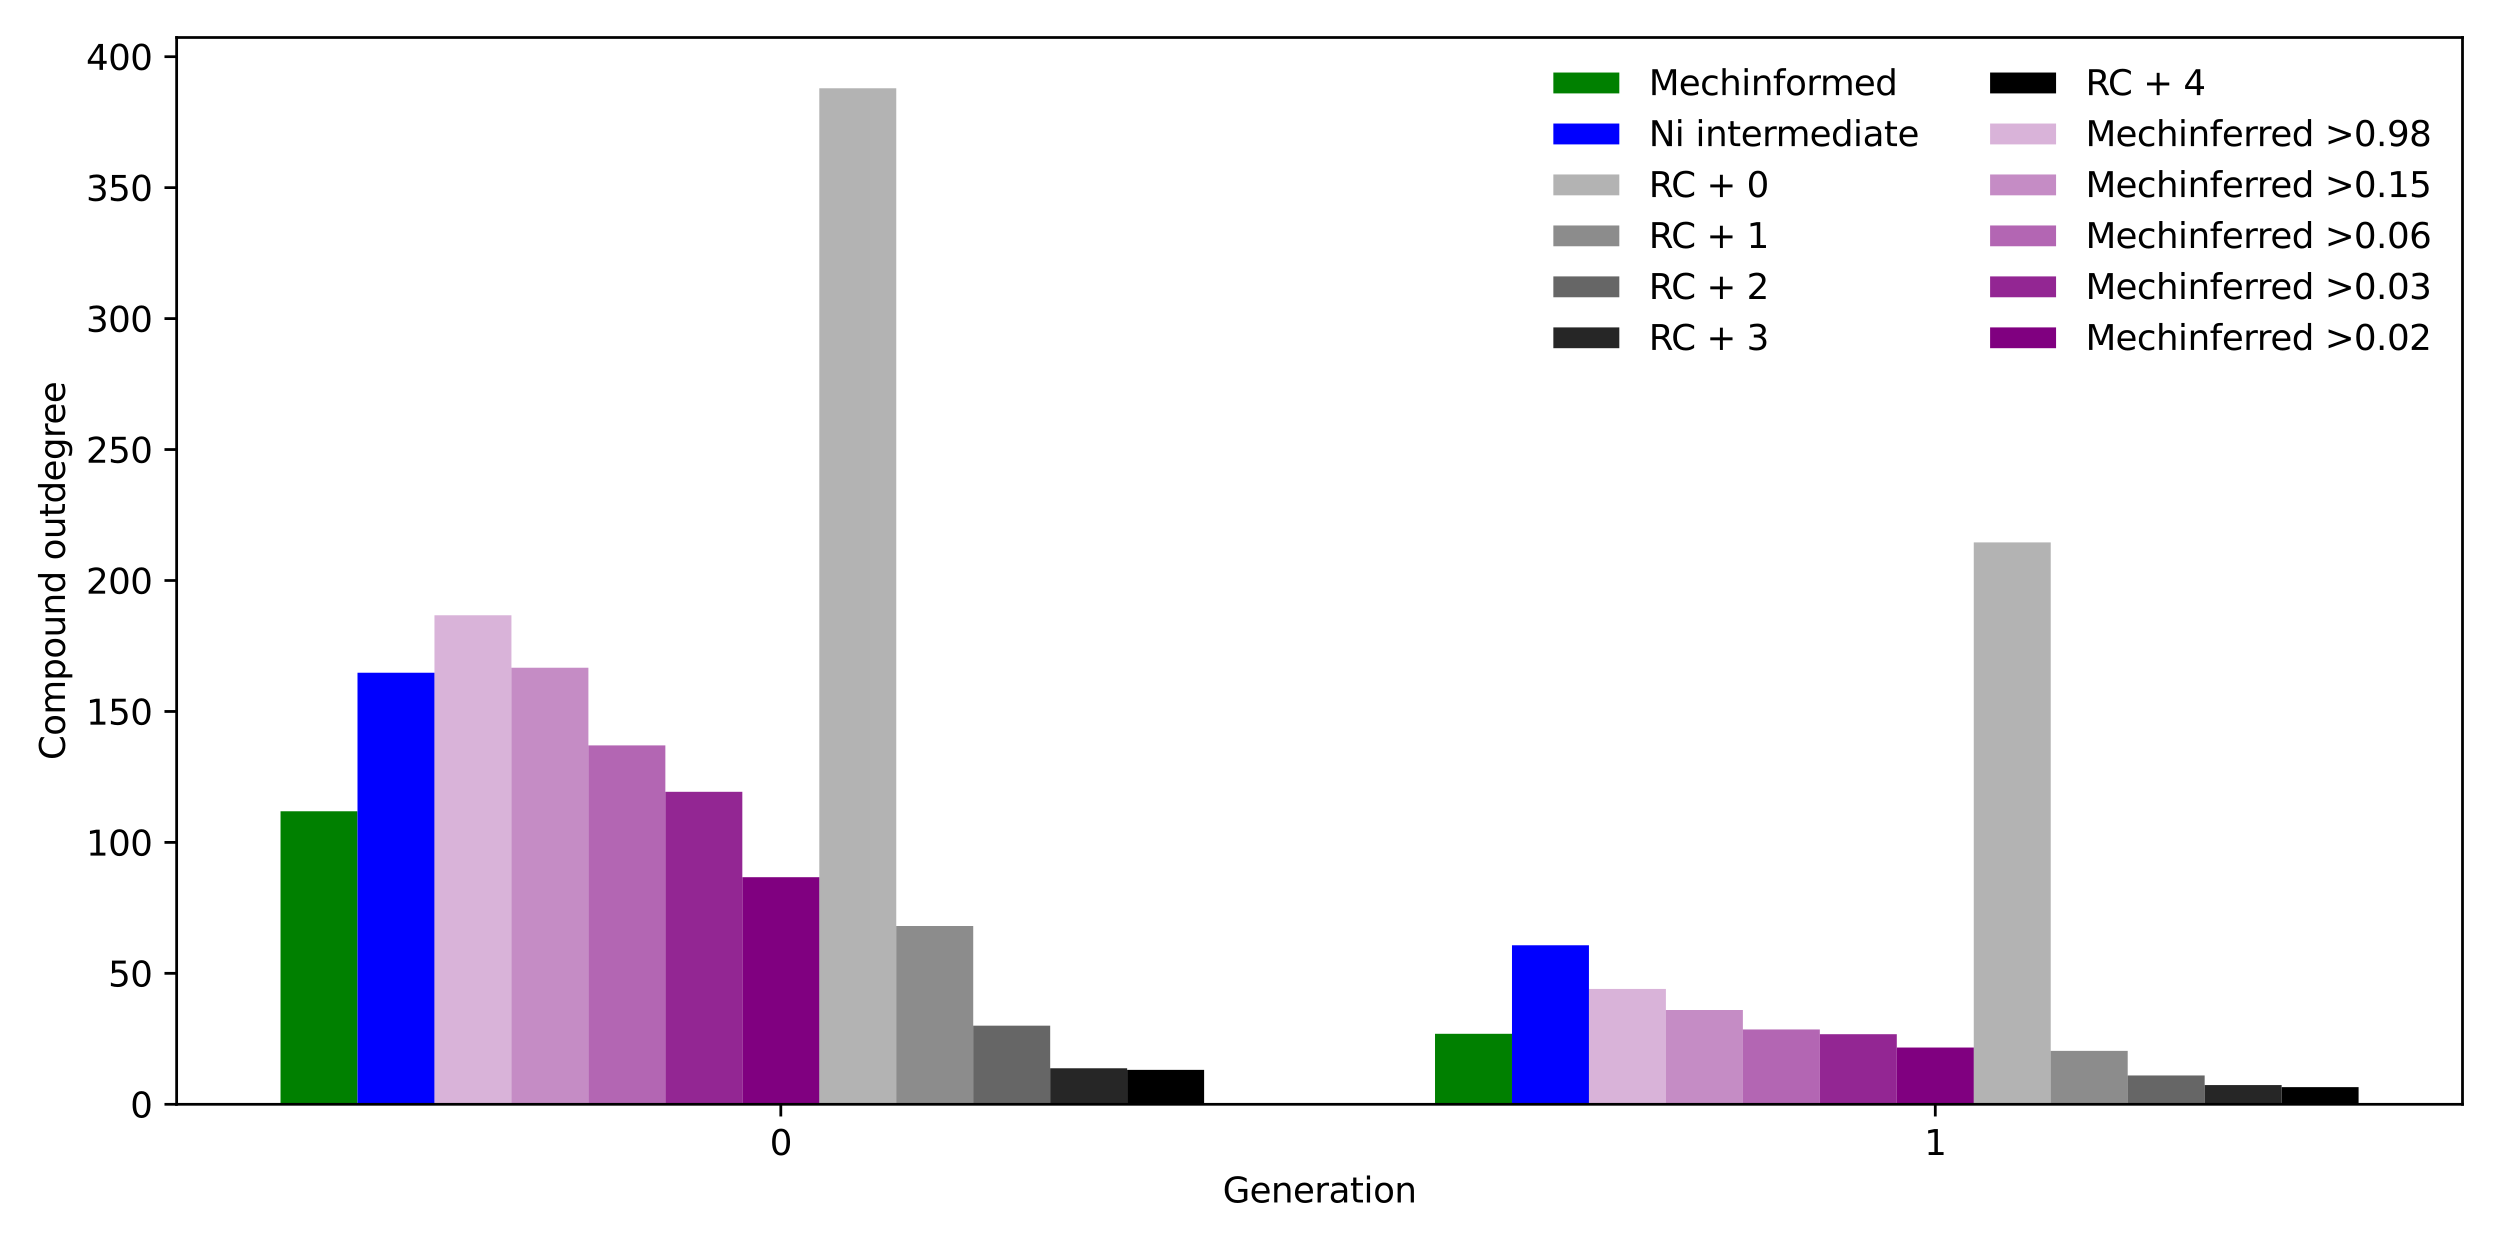 <?xml version="1.0" encoding="utf-8" standalone="no"?>
<!DOCTYPE svg PUBLIC "-//W3C//DTD SVG 1.1//EN"
  "http://www.w3.org/Graphics/SVG/1.1/DTD/svg11.dtd">
<svg xmlns:xlink="http://www.w3.org/1999/xlink" width="720pt" height="360pt" viewBox="0 0 720 360" xmlns="http://www.w3.org/2000/svg" version="1.1">
 <defs>
  <style type="text/css">*{stroke-linejoin: round; stroke-linecap: butt}</style>
 </defs>
 <g id="figure_1">
  <g id="patch_1">
   <path d="M 0 360 
L 720 360 
L 720 0 
L 0 0 
z
" style="fill: #ffffff"/>
  </g>
  <g id="axes_1">
   <g id="patch_2">
    <path d="M 50.87 318.04 
L 709.2 318.04 
L 709.2 10.8 
L 50.87 10.8 
z
" style="fill: #ffffff"/>
   </g>
   <g id="patch_3">
    <path d="M 80.794 318.04 
L 102.96 318.04 
L 102.96 233.638 
L 80.794 233.638 
z
" clip-path="url(#pb862c11750)" style="fill: #008000"/>
   </g>
   <g id="patch_4">
    <path d="M 102.96 318.04 
L 125.126 318.04 
L 125.126 193.739 
L 102.96 193.739 
z
" clip-path="url(#pb862c11750)" style="fill: #0000ff"/>
   </g>
   <g id="patch_5">
    <path d="M 125.126 318.04 
L 147.292 318.04 
L 147.292 177.197 
L 125.126 177.197 
z
" clip-path="url(#pb862c11750)" style="fill: #800080; fill-opacity: 0.3"/>
   </g>
   <g id="patch_6">
    <path d="M 147.292 318.04 
L 169.458 318.04 
L 169.458 192.309 
L 147.292 192.309 
z
" clip-path="url(#pb862c11750)" style="fill: #800080; fill-opacity: 0.45"/>
   </g>
   <g id="patch_7">
    <path d="M 169.458 318.04 
L 191.624 318.04 
L 191.624 214.677 
L 169.458 214.677 
z
" clip-path="url(#pb862c11750)" style="fill: #800080; fill-opacity: 0.6"/>
   </g>
   <g id="patch_8">
    <path d="M 191.624 318.04 
L 213.79 318.04 
L 213.79 228.046 
L 191.624 228.046 
z
" clip-path="url(#pb862c11750)" style="fill: #800080; fill-opacity: 0.85"/>
   </g>
   <g id="patch_9">
    <path d="M 213.79 318.04 
L 235.956 318.04 
L 235.956 252.626 
L 213.79 252.626 
z
" clip-path="url(#pb862c11750)" style="fill: #800080"/>
   </g>
   <g id="patch_10">
    <path d="M 235.956 318.04 
L 258.122 318.04 
L 258.122 25.43 
L 235.956 25.43 
z
" clip-path="url(#pb862c11750)" style="fill-opacity: 0.3"/>
   </g>
   <g id="patch_11">
    <path d="M 258.122 318.04 
L 280.288 318.04 
L 280.288 266.697 
L 258.122 266.697 
z
" clip-path="url(#pb862c11750)" style="fill-opacity: 0.45"/>
   </g>
   <g id="patch_12">
    <path d="M 280.288 318.04 
L 302.454 318.04 
L 302.454 295.386 
L 280.288 295.386 
z
" clip-path="url(#pb862c11750)" style="fill-opacity: 0.6"/>
   </g>
   <g id="patch_13">
    <path d="M 302.454 318.04 
L 324.62 318.04 
L 324.62 307.662 
L 302.454 307.662 
z
" clip-path="url(#pb862c11750)" style="fill-opacity: 0.85"/>
   </g>
   <g id="patch_14">
    <path d="M 324.62 318.04 
L 346.786 318.04 
L 346.786 308.13 
L 324.62 308.13 
z
" clip-path="url(#pb862c11750)"/>
   </g>
   <g id="patch_15">
    <path d="M 413.284 318.04 
L 435.45 318.04 
L 435.45 297.732 
L 413.284 297.732 
z
" clip-path="url(#pb862c11750)" style="fill: #008000"/>
   </g>
   <g id="patch_16">
    <path d="M 435.45 318.04 
L 457.616 318.04 
L 457.616 272.244 
L 435.45 272.244 
z
" clip-path="url(#pb862c11750)" style="fill: #0000ff"/>
   </g>
   <g id="patch_17">
    <path d="M 457.616 318.04 
L 479.782 318.04 
L 479.782 284.808 
L 457.616 284.808 
z
" clip-path="url(#pb862c11750)" style="fill: #800080; fill-opacity: 0.3"/>
   </g>
   <g id="patch_18">
    <path d="M 479.782 318.04 
L 501.948 318.04 
L 501.948 290.88 
L 479.782 290.88 
z
" clip-path="url(#pb862c11750)" style="fill: #800080; fill-opacity: 0.45"/>
   </g>
   <g id="patch_19">
    <path d="M 501.948 318.04 
L 524.114 318.04 
L 524.114 296.48 
L 501.948 296.48 
z
" clip-path="url(#pb862c11750)" style="fill: #800080; fill-opacity: 0.6"/>
   </g>
   <g id="patch_20">
    <path d="M 524.114 318.04 
L 546.28 318.04 
L 546.28 297.843 
L 524.114 297.843 
z
" clip-path="url(#pb862c11750)" style="fill: #800080; fill-opacity: 0.85"/>
   </g>
   <g id="patch_21">
    <path d="M 546.28 318.04 
L 568.446 318.04 
L 568.446 301.686 
L 546.28 301.686 
z
" clip-path="url(#pb862c11750)" style="fill: #800080"/>
   </g>
   <g id="patch_22">
    <path d="M 568.446 318.04 
L 590.612 318.04 
L 590.612 156.202 
L 568.446 156.202 
z
" clip-path="url(#pb862c11750)" style="fill-opacity: 0.3"/>
   </g>
   <g id="patch_23">
    <path d="M 590.612 318.04 
L 612.778 318.04 
L 612.778 302.641 
L 590.612 302.641 
z
" clip-path="url(#pb862c11750)" style="fill-opacity: 0.45"/>
   </g>
   <g id="patch_24">
    <path d="M 612.778 318.04 
L 634.944 318.04 
L 634.944 309.727 
L 612.778 309.727 
z
" clip-path="url(#pb862c11750)" style="fill-opacity: 0.6"/>
   </g>
   <g id="patch_25">
    <path d="M 634.944 318.04 
L 657.11 318.04 
L 657.11 312.494 
L 634.944 312.494 
z
" clip-path="url(#pb862c11750)" style="fill-opacity: 0.85"/>
   </g>
   <g id="patch_26">
    <path d="M 657.11 318.04 
L 679.276 318.04 
L 679.276 313.092 
L 657.11 313.092 
z
" clip-path="url(#pb862c11750)"/>
   </g>
   <g id="matplotlib.axis_1">
    <g id="xtick_1">
     <g id="line2d_1">
      <defs>
       <path id="mb4d4b0b4a5" d="M 0 0 
L 0 3.5 
" style="stroke: #000000; stroke-width: 0.8"/>
      </defs>
      <g>
       <use xlink:href="#mb4d4b0b4a5" x="224.873" y="318.04" style="stroke: #000000; stroke-width: 0.8"/>
      </g>
     </g>
     <g id="text_1">
      <!-- 0 -->
      <g transform="translate(221.692 332.638) scale(0.1 -0.1)">
       <defs>
        <path id="DejaVuSans-30" d="M 2034 4250 
Q 1547 4250 1301 3770 
Q 1056 3291 1056 2328 
Q 1056 1369 1301 889 
Q 1547 409 2034 409 
Q 2525 409 2770 889 
Q 3016 1369 3016 2328 
Q 3016 3291 2770 3770 
Q 2525 4250 2034 4250 
z
M 2034 4750 
Q 2819 4750 3233 4129 
Q 3647 3509 3647 2328 
Q 3647 1150 3233 529 
Q 2819 -91 2034 -91 
Q 1250 -91 836 529 
Q 422 1150 422 2328 
Q 422 3509 836 4129 
Q 1250 4750 2034 4750 
z
" transform="scale(0.016)"/>
       </defs>
       <use xlink:href="#DejaVuSans-30"/>
      </g>
     </g>
    </g>
    <g id="xtick_2">
     <g id="line2d_2">
      <g>
       <use xlink:href="#mb4d4b0b4a5" x="557.363" y="318.04" style="stroke: #000000; stroke-width: 0.8"/>
      </g>
     </g>
     <g id="text_2">
      <!-- 1 -->
      <g transform="translate(554.182 332.638) scale(0.1 -0.1)">
       <defs>
        <path id="DejaVuSans-31" d="M 794 531 
L 1825 531 
L 1825 4091 
L 703 3866 
L 703 4441 
L 1819 4666 
L 2450 4666 
L 2450 531 
L 3481 531 
L 3481 0 
L 794 0 
L 794 531 
z
" transform="scale(0.016)"/>
       </defs>
       <use xlink:href="#DejaVuSans-31"/>
      </g>
     </g>
    </g>
    <g id="text_3">
     <!-- Generation -->
     <g transform="translate(352.142 346.317) scale(0.1 -0.1)">
      <defs>
       <path id="DejaVuSans-47" d="M 3809 666 
L 3809 1919 
L 2778 1919 
L 2778 2438 
L 4434 2438 
L 4434 434 
Q 4069 175 3628 42 
Q 3188 -91 2688 -91 
Q 1594 -91 976 548 
Q 359 1188 359 2328 
Q 359 3472 976 4111 
Q 1594 4750 2688 4750 
Q 3144 4750 3555 4637 
Q 3966 4525 4313 4306 
L 4313 3634 
Q 3963 3931 3569 4081 
Q 3175 4231 2741 4231 
Q 1884 4231 1454 3753 
Q 1025 3275 1025 2328 
Q 1025 1384 1454 906 
Q 1884 428 2741 428 
Q 3075 428 3337 486 
Q 3600 544 3809 666 
z
" transform="scale(0.016)"/>
       <path id="DejaVuSans-65" d="M 3597 1894 
L 3597 1613 
L 953 1613 
Q 991 1019 1311 708 
Q 1631 397 2203 397 
Q 2534 397 2845 478 
Q 3156 559 3463 722 
L 3463 178 
Q 3153 47 2828 -22 
Q 2503 -91 2169 -91 
Q 1331 -91 842 396 
Q 353 884 353 1716 
Q 353 2575 817 3079 
Q 1281 3584 2069 3584 
Q 2775 3584 3186 3129 
Q 3597 2675 3597 1894 
z
M 3022 2063 
Q 3016 2534 2758 2815 
Q 2500 3097 2075 3097 
Q 1594 3097 1305 2825 
Q 1016 2553 972 2059 
L 3022 2063 
z
" transform="scale(0.016)"/>
       <path id="DejaVuSans-6e" d="M 3513 2113 
L 3513 0 
L 2938 0 
L 2938 2094 
Q 2938 2591 2744 2837 
Q 2550 3084 2163 3084 
Q 1697 3084 1428 2787 
Q 1159 2491 1159 1978 
L 1159 0 
L 581 0 
L 581 3500 
L 1159 3500 
L 1159 2956 
Q 1366 3272 1645 3428 
Q 1925 3584 2291 3584 
Q 2894 3584 3203 3211 
Q 3513 2838 3513 2113 
z
" transform="scale(0.016)"/>
       <path id="DejaVuSans-72" d="M 2631 2963 
Q 2534 3019 2420 3045 
Q 2306 3072 2169 3072 
Q 1681 3072 1420 2755 
Q 1159 2438 1159 1844 
L 1159 0 
L 581 0 
L 581 3500 
L 1159 3500 
L 1159 2956 
Q 1341 3275 1631 3429 
Q 1922 3584 2338 3584 
Q 2397 3584 2469 3576 
Q 2541 3569 2628 3553 
L 2631 2963 
z
" transform="scale(0.016)"/>
       <path id="DejaVuSans-61" d="M 2194 1759 
Q 1497 1759 1228 1600 
Q 959 1441 959 1056 
Q 959 750 1161 570 
Q 1363 391 1709 391 
Q 2188 391 2477 730 
Q 2766 1069 2766 1631 
L 2766 1759 
L 2194 1759 
z
M 3341 1997 
L 3341 0 
L 2766 0 
L 2766 531 
Q 2569 213 2275 61 
Q 1981 -91 1556 -91 
Q 1019 -91 701 211 
Q 384 513 384 1019 
Q 384 1609 779 1909 
Q 1175 2209 1959 2209 
L 2766 2209 
L 2766 2266 
Q 2766 2663 2505 2880 
Q 2244 3097 1772 3097 
Q 1472 3097 1187 3025 
Q 903 2953 641 2809 
L 641 3341 
Q 956 3463 1253 3523 
Q 1550 3584 1831 3584 
Q 2591 3584 2966 3190 
Q 3341 2797 3341 1997 
z
" transform="scale(0.016)"/>
       <path id="DejaVuSans-74" d="M 1172 4494 
L 1172 3500 
L 2356 3500 
L 2356 3053 
L 1172 3053 
L 1172 1153 
Q 1172 725 1289 603 
Q 1406 481 1766 481 
L 2356 481 
L 2356 0 
L 1766 0 
Q 1100 0 847 248 
Q 594 497 594 1153 
L 594 3053 
L 172 3053 
L 172 3500 
L 594 3500 
L 594 4494 
L 1172 4494 
z
" transform="scale(0.016)"/>
       <path id="DejaVuSans-69" d="M 603 3500 
L 1178 3500 
L 1178 0 
L 603 0 
L 603 3500 
z
M 603 4863 
L 1178 4863 
L 1178 4134 
L 603 4134 
L 603 4863 
z
" transform="scale(0.016)"/>
       <path id="DejaVuSans-6f" d="M 1959 3097 
Q 1497 3097 1228 2736 
Q 959 2375 959 1747 
Q 959 1119 1226 758 
Q 1494 397 1959 397 
Q 2419 397 2687 759 
Q 2956 1122 2956 1747 
Q 2956 2369 2687 2733 
Q 2419 3097 1959 3097 
z
M 1959 3584 
Q 2709 3584 3137 3096 
Q 3566 2609 3566 1747 
Q 3566 888 3137 398 
Q 2709 -91 1959 -91 
Q 1206 -91 779 398 
Q 353 888 353 1747 
Q 353 2609 779 3096 
Q 1206 3584 1959 3584 
z
" transform="scale(0.016)"/>
      </defs>
      <use xlink:href="#DejaVuSans-47"/>
      <use xlink:href="#DejaVuSans-65" transform="translate(77.49 0)"/>
      <use xlink:href="#DejaVuSans-6e" transform="translate(139.014 0)"/>
      <use xlink:href="#DejaVuSans-65" transform="translate(202.393 0)"/>
      <use xlink:href="#DejaVuSans-72" transform="translate(263.916 0)"/>
      <use xlink:href="#DejaVuSans-61" transform="translate(305.029 0)"/>
      <use xlink:href="#DejaVuSans-74" transform="translate(366.309 0)"/>
      <use xlink:href="#DejaVuSans-69" transform="translate(405.518 0)"/>
      <use xlink:href="#DejaVuSans-6f" transform="translate(433.301 0)"/>
      <use xlink:href="#DejaVuSans-6e" transform="translate(494.482 0)"/>
     </g>
    </g>
   </g>
   <g id="matplotlib.axis_2">
    <g id="ytick_1">
     <g id="line2d_3">
      <defs>
       <path id="m47ffc53662" d="M 0 0 
L -3.5 0 
" style="stroke: #000000; stroke-width: 0.8"/>
      </defs>
      <g>
       <use xlink:href="#m47ffc53662" x="50.87" y="318.04" style="stroke: #000000; stroke-width: 0.8"/>
      </g>
     </g>
     <g id="text_4">
      <!-- 0 -->
      <g transform="translate(37.508 321.839) scale(0.1 -0.1)">
       <use xlink:href="#DejaVuSans-30"/>
      </g>
     </g>
    </g>
    <g id="ytick_2">
     <g id="line2d_4">
      <g>
       <use xlink:href="#m47ffc53662" x="50.87" y="280.326" style="stroke: #000000; stroke-width: 0.8"/>
      </g>
     </g>
     <g id="text_5">
      <!-- 50 -->
      <g transform="translate(31.145 284.125) scale(0.1 -0.1)">
       <defs>
        <path id="DejaVuSans-35" d="M 691 4666 
L 3169 4666 
L 3169 4134 
L 1269 4134 
L 1269 2991 
Q 1406 3038 1543 3061 
Q 1681 3084 1819 3084 
Q 2600 3084 3056 2656 
Q 3513 2228 3513 1497 
Q 3513 744 3044 326 
Q 2575 -91 1722 -91 
Q 1428 -91 1123 -41 
Q 819 9 494 109 
L 494 744 
Q 775 591 1075 516 
Q 1375 441 1709 441 
Q 2250 441 2565 725 
Q 2881 1009 2881 1497 
Q 2881 1984 2565 2268 
Q 2250 2553 1709 2553 
Q 1456 2553 1204 2497 
Q 953 2441 691 2322 
L 691 4666 
z
" transform="scale(0.016)"/>
       </defs>
       <use xlink:href="#DejaVuSans-35"/>
       <use xlink:href="#DejaVuSans-30" transform="translate(63.623 0)"/>
      </g>
     </g>
    </g>
    <g id="ytick_3">
     <g id="line2d_5">
      <g>
       <use xlink:href="#m47ffc53662" x="50.87" y="242.612" style="stroke: #000000; stroke-width: 0.8"/>
      </g>
     </g>
     <g id="text_6">
      <!-- 100 -->
      <g transform="translate(24.782 246.411) scale(0.1 -0.1)">
       <use xlink:href="#DejaVuSans-31"/>
       <use xlink:href="#DejaVuSans-30" transform="translate(63.623 0)"/>
       <use xlink:href="#DejaVuSans-30" transform="translate(127.246 0)"/>
      </g>
     </g>
    </g>
    <g id="ytick_4">
     <g id="line2d_6">
      <g>
       <use xlink:href="#m47ffc53662" x="50.87" y="204.898" style="stroke: #000000; stroke-width: 0.8"/>
      </g>
     </g>
     <g id="text_7">
      <!-- 150 -->
      <g transform="translate(24.782 208.697) scale(0.1 -0.1)">
       <use xlink:href="#DejaVuSans-31"/>
       <use xlink:href="#DejaVuSans-35" transform="translate(63.623 0)"/>
       <use xlink:href="#DejaVuSans-30" transform="translate(127.246 0)"/>
      </g>
     </g>
    </g>
    <g id="ytick_5">
     <g id="line2d_7">
      <g>
       <use xlink:href="#m47ffc53662" x="50.87" y="167.184" style="stroke: #000000; stroke-width: 0.8"/>
      </g>
     </g>
     <g id="text_8">
      <!-- 200 -->
      <g transform="translate(24.782 170.983) scale(0.1 -0.1)">
       <defs>
        <path id="DejaVuSans-32" d="M 1228 531 
L 3431 531 
L 3431 0 
L 469 0 
L 469 531 
Q 828 903 1448 1529 
Q 2069 2156 2228 2338 
Q 2531 2678 2651 2914 
Q 2772 3150 2772 3378 
Q 2772 3750 2511 3984 
Q 2250 4219 1831 4219 
Q 1534 4219 1204 4116 
Q 875 4013 500 3803 
L 500 4441 
Q 881 4594 1212 4672 
Q 1544 4750 1819 4750 
Q 2544 4750 2975 4387 
Q 3406 4025 3406 3419 
Q 3406 3131 3298 2873 
Q 3191 2616 2906 2266 
Q 2828 2175 2409 1742 
Q 1991 1309 1228 531 
z
" transform="scale(0.016)"/>
       </defs>
       <use xlink:href="#DejaVuSans-32"/>
       <use xlink:href="#DejaVuSans-30" transform="translate(63.623 0)"/>
       <use xlink:href="#DejaVuSans-30" transform="translate(127.246 0)"/>
      </g>
     </g>
    </g>
    <g id="ytick_6">
     <g id="line2d_8">
      <g>
       <use xlink:href="#m47ffc53662" x="50.87" y="129.469" style="stroke: #000000; stroke-width: 0.8"/>
      </g>
     </g>
     <g id="text_9">
      <!-- 250 -->
      <g transform="translate(24.782 133.269) scale(0.1 -0.1)">
       <use xlink:href="#DejaVuSans-32"/>
       <use xlink:href="#DejaVuSans-35" transform="translate(63.623 0)"/>
       <use xlink:href="#DejaVuSans-30" transform="translate(127.246 0)"/>
      </g>
     </g>
    </g>
    <g id="ytick_7">
     <g id="line2d_9">
      <g>
       <use xlink:href="#m47ffc53662" x="50.87" y="91.755" style="stroke: #000000; stroke-width: 0.8"/>
      </g>
     </g>
     <g id="text_10">
      <!-- 300 -->
      <g transform="translate(24.782 95.555) scale(0.1 -0.1)">
       <defs>
        <path id="DejaVuSans-33" d="M 2597 2516 
Q 3050 2419 3304 2112 
Q 3559 1806 3559 1356 
Q 3559 666 3084 287 
Q 2609 -91 1734 -91 
Q 1441 -91 1130 -33 
Q 819 25 488 141 
L 488 750 
Q 750 597 1062 519 
Q 1375 441 1716 441 
Q 2309 441 2620 675 
Q 2931 909 2931 1356 
Q 2931 1769 2642 2001 
Q 2353 2234 1838 2234 
L 1294 2234 
L 1294 2753 
L 1863 2753 
Q 2328 2753 2575 2939 
Q 2822 3125 2822 3475 
Q 2822 3834 2567 4026 
Q 2313 4219 1838 4219 
Q 1578 4219 1281 4162 
Q 984 4106 628 3988 
L 628 4550 
Q 988 4650 1302 4700 
Q 1616 4750 1894 4750 
Q 2613 4750 3031 4423 
Q 3450 4097 3450 3541 
Q 3450 3153 3228 2886 
Q 3006 2619 2597 2516 
z
" transform="scale(0.016)"/>
       </defs>
       <use xlink:href="#DejaVuSans-33"/>
       <use xlink:href="#DejaVuSans-30" transform="translate(63.623 0)"/>
       <use xlink:href="#DejaVuSans-30" transform="translate(127.246 0)"/>
      </g>
     </g>
    </g>
    <g id="ytick_8">
     <g id="line2d_10">
      <g>
       <use xlink:href="#m47ffc53662" x="50.87" y="54.041" style="stroke: #000000; stroke-width: 0.8"/>
      </g>
     </g>
     <g id="text_11">
      <!-- 350 -->
      <g transform="translate(24.782 57.84) scale(0.1 -0.1)">
       <use xlink:href="#DejaVuSans-33"/>
       <use xlink:href="#DejaVuSans-35" transform="translate(63.623 0)"/>
       <use xlink:href="#DejaVuSans-30" transform="translate(127.246 0)"/>
      </g>
     </g>
    </g>
    <g id="ytick_9">
     <g id="line2d_11">
      <g>
       <use xlink:href="#m47ffc53662" x="50.87" y="16.327" style="stroke: #000000; stroke-width: 0.8"/>
      </g>
     </g>
     <g id="text_12">
      <!-- 400 -->
      <g transform="translate(24.782 20.126) scale(0.1 -0.1)">
       <defs>
        <path id="DejaVuSans-34" d="M 2419 4116 
L 825 1625 
L 2419 1625 
L 2419 4116 
z
M 2253 4666 
L 3047 4666 
L 3047 1625 
L 3713 1625 
L 3713 1100 
L 3047 1100 
L 3047 0 
L 2419 0 
L 2419 1100 
L 313 1100 
L 313 1709 
L 2253 4666 
z
" transform="scale(0.016)"/>
       </defs>
       <use xlink:href="#DejaVuSans-34"/>
       <use xlink:href="#DejaVuSans-30" transform="translate(63.623 0)"/>
       <use xlink:href="#DejaVuSans-30" transform="translate(127.246 0)"/>
      </g>
     </g>
    </g>
    <g id="text_13">
     <!-- Compound outdegree -->
     <g transform="translate(18.703 218.885) rotate(-90) scale(0.1 -0.1)">
      <defs>
       <path id="DejaVuSans-43" d="M 4122 4306 
L 4122 3641 
Q 3803 3938 3442 4084 
Q 3081 4231 2675 4231 
Q 1875 4231 1450 3742 
Q 1025 3253 1025 2328 
Q 1025 1406 1450 917 
Q 1875 428 2675 428 
Q 3081 428 3442 575 
Q 3803 722 4122 1019 
L 4122 359 
Q 3791 134 3420 21 
Q 3050 -91 2638 -91 
Q 1578 -91 968 557 
Q 359 1206 359 2328 
Q 359 3453 968 4101 
Q 1578 4750 2638 4750 
Q 3056 4750 3426 4639 
Q 3797 4528 4122 4306 
z
" transform="scale(0.016)"/>
       <path id="DejaVuSans-6d" d="M 3328 2828 
Q 3544 3216 3844 3400 
Q 4144 3584 4550 3584 
Q 5097 3584 5394 3201 
Q 5691 2819 5691 2113 
L 5691 0 
L 5113 0 
L 5113 2094 
Q 5113 2597 4934 2840 
Q 4756 3084 4391 3084 
Q 3944 3084 3684 2787 
Q 3425 2491 3425 1978 
L 3425 0 
L 2847 0 
L 2847 2094 
Q 2847 2600 2669 2842 
Q 2491 3084 2119 3084 
Q 1678 3084 1418 2786 
Q 1159 2488 1159 1978 
L 1159 0 
L 581 0 
L 581 3500 
L 1159 3500 
L 1159 2956 
Q 1356 3278 1631 3431 
Q 1906 3584 2284 3584 
Q 2666 3584 2933 3390 
Q 3200 3197 3328 2828 
z
" transform="scale(0.016)"/>
       <path id="DejaVuSans-70" d="M 1159 525 
L 1159 -1331 
L 581 -1331 
L 581 3500 
L 1159 3500 
L 1159 2969 
Q 1341 3281 1617 3432 
Q 1894 3584 2278 3584 
Q 2916 3584 3314 3078 
Q 3713 2572 3713 1747 
Q 3713 922 3314 415 
Q 2916 -91 2278 -91 
Q 1894 -91 1617 61 
Q 1341 213 1159 525 
z
M 3116 1747 
Q 3116 2381 2855 2742 
Q 2594 3103 2138 3103 
Q 1681 3103 1420 2742 
Q 1159 2381 1159 1747 
Q 1159 1113 1420 752 
Q 1681 391 2138 391 
Q 2594 391 2855 752 
Q 3116 1113 3116 1747 
z
" transform="scale(0.016)"/>
       <path id="DejaVuSans-75" d="M 544 1381 
L 544 3500 
L 1119 3500 
L 1119 1403 
Q 1119 906 1312 657 
Q 1506 409 1894 409 
Q 2359 409 2629 706 
Q 2900 1003 2900 1516 
L 2900 3500 
L 3475 3500 
L 3475 0 
L 2900 0 
L 2900 538 
Q 2691 219 2414 64 
Q 2138 -91 1772 -91 
Q 1169 -91 856 284 
Q 544 659 544 1381 
z
M 1991 3584 
L 1991 3584 
z
" transform="scale(0.016)"/>
       <path id="DejaVuSans-64" d="M 2906 2969 
L 2906 4863 
L 3481 4863 
L 3481 0 
L 2906 0 
L 2906 525 
Q 2725 213 2448 61 
Q 2172 -91 1784 -91 
Q 1150 -91 751 415 
Q 353 922 353 1747 
Q 353 2572 751 3078 
Q 1150 3584 1784 3584 
Q 2172 3584 2448 3432 
Q 2725 3281 2906 2969 
z
M 947 1747 
Q 947 1113 1208 752 
Q 1469 391 1925 391 
Q 2381 391 2643 752 
Q 2906 1113 2906 1747 
Q 2906 2381 2643 2742 
Q 2381 3103 1925 3103 
Q 1469 3103 1208 2742 
Q 947 2381 947 1747 
z
" transform="scale(0.016)"/>
       <path id="DejaVuSans-20" transform="scale(0.016)"/>
       <path id="DejaVuSans-67" d="M 2906 1791 
Q 2906 2416 2648 2759 
Q 2391 3103 1925 3103 
Q 1463 3103 1205 2759 
Q 947 2416 947 1791 
Q 947 1169 1205 825 
Q 1463 481 1925 481 
Q 2391 481 2648 825 
Q 2906 1169 2906 1791 
z
M 3481 434 
Q 3481 -459 3084 -895 
Q 2688 -1331 1869 -1331 
Q 1566 -1331 1297 -1286 
Q 1028 -1241 775 -1147 
L 775 -588 
Q 1028 -725 1275 -790 
Q 1522 -856 1778 -856 
Q 2344 -856 2625 -561 
Q 2906 -266 2906 331 
L 2906 616 
Q 2728 306 2450 153 
Q 2172 0 1784 0 
Q 1141 0 747 490 
Q 353 981 353 1791 
Q 353 2603 747 3093 
Q 1141 3584 1784 3584 
Q 2172 3584 2450 3431 
Q 2728 3278 2906 2969 
L 2906 3500 
L 3481 3500 
L 3481 434 
z
" transform="scale(0.016)"/>
      </defs>
      <use xlink:href="#DejaVuSans-43"/>
      <use xlink:href="#DejaVuSans-6f" transform="translate(69.824 0)"/>
      <use xlink:href="#DejaVuSans-6d" transform="translate(131.006 0)"/>
      <use xlink:href="#DejaVuSans-70" transform="translate(228.418 0)"/>
      <use xlink:href="#DejaVuSans-6f" transform="translate(291.895 0)"/>
      <use xlink:href="#DejaVuSans-75" transform="translate(353.076 0)"/>
      <use xlink:href="#DejaVuSans-6e" transform="translate(416.455 0)"/>
      <use xlink:href="#DejaVuSans-64" transform="translate(479.834 0)"/>
      <use xlink:href="#DejaVuSans-20" transform="translate(543.311 0)"/>
      <use xlink:href="#DejaVuSans-6f" transform="translate(575.098 0)"/>
      <use xlink:href="#DejaVuSans-75" transform="translate(636.279 0)"/>
      <use xlink:href="#DejaVuSans-74" transform="translate(699.658 0)"/>
      <use xlink:href="#DejaVuSans-64" transform="translate(738.867 0)"/>
      <use xlink:href="#DejaVuSans-65" transform="translate(802.344 0)"/>
      <use xlink:href="#DejaVuSans-67" transform="translate(863.867 0)"/>
      <use xlink:href="#DejaVuSans-72" transform="translate(927.344 0)"/>
      <use xlink:href="#DejaVuSans-65" transform="translate(966.207 0)"/>
      <use xlink:href="#DejaVuSans-65" transform="translate(1027.73 0)"/>
     </g>
    </g>
   </g>
   <g id="patch_27">
    <path d="M 50.87 318.04 
L 50.87 10.8 
" style="fill: none; stroke: #000000; stroke-width: 0.8; stroke-linejoin: miter; stroke-linecap: square"/>
   </g>
   <g id="patch_28">
    <path d="M 709.2 318.04 
L 709.2 10.8 
" style="fill: none; stroke: #000000; stroke-width: 0.8; stroke-linejoin: miter; stroke-linecap: square"/>
   </g>
   <g id="patch_29">
    <path d="M 50.87 318.04 
L 709.2 318.04 
" style="fill: none; stroke: #000000; stroke-width: 0.8; stroke-linejoin: miter; stroke-linecap: square"/>
   </g>
   <g id="patch_30">
    <path d="M 50.87 10.8 
L 709.2 10.8 
" style="fill: none; stroke: #000000; stroke-width: 0.8; stroke-linejoin: miter; stroke-linecap: square"/>
   </g>
   <g id="legend_1">
    <g id="patch_31">
     <path d="M 446.863 27.398 
L 466.863 27.398 
L 466.863 20.398 
L 446.863 20.398 
z
" style="fill: #008000; stroke: #ffffff; stroke-linejoin: miter"/>
    </g>
    <g id="text_14">
     <!-- Mechinformed -->
     <g transform="translate(474.863 27.398) scale(0.1 -0.1)">
      <defs>
       <path id="DejaVuSans-4d" d="M 628 4666 
L 1569 4666 
L 2759 1491 
L 3956 4666 
L 4897 4666 
L 4897 0 
L 4281 0 
L 4281 4097 
L 3078 897 
L 2444 897 
L 1241 4097 
L 1241 0 
L 628 0 
L 628 4666 
z
" transform="scale(0.016)"/>
       <path id="DejaVuSans-63" d="M 3122 3366 
L 3122 2828 
Q 2878 2963 2633 3030 
Q 2388 3097 2138 3097 
Q 1578 3097 1268 2742 
Q 959 2388 959 1747 
Q 959 1106 1268 751 
Q 1578 397 2138 397 
Q 2388 397 2633 464 
Q 2878 531 3122 666 
L 3122 134 
Q 2881 22 2623 -34 
Q 2366 -91 2075 -91 
Q 1284 -91 818 406 
Q 353 903 353 1747 
Q 353 2603 823 3093 
Q 1294 3584 2113 3584 
Q 2378 3584 2631 3529 
Q 2884 3475 3122 3366 
z
" transform="scale(0.016)"/>
       <path id="DejaVuSans-68" d="M 3513 2113 
L 3513 0 
L 2938 0 
L 2938 2094 
Q 2938 2591 2744 2837 
Q 2550 3084 2163 3084 
Q 1697 3084 1428 2787 
Q 1159 2491 1159 1978 
L 1159 0 
L 581 0 
L 581 4863 
L 1159 4863 
L 1159 2956 
Q 1366 3272 1645 3428 
Q 1925 3584 2291 3584 
Q 2894 3584 3203 3211 
Q 3513 2838 3513 2113 
z
" transform="scale(0.016)"/>
       <path id="DejaVuSans-66" d="M 2375 4863 
L 2375 4384 
L 1825 4384 
Q 1516 4384 1395 4259 
Q 1275 4134 1275 3809 
L 1275 3500 
L 2222 3500 
L 2222 3053 
L 1275 3053 
L 1275 0 
L 697 0 
L 697 3053 
L 147 3053 
L 147 3500 
L 697 3500 
L 697 3744 
Q 697 4328 969 4595 
Q 1241 4863 1831 4863 
L 2375 4863 
z
" transform="scale(0.016)"/>
      </defs>
      <use xlink:href="#DejaVuSans-4d"/>
      <use xlink:href="#DejaVuSans-65" transform="translate(86.279 0)"/>
      <use xlink:href="#DejaVuSans-63" transform="translate(147.803 0)"/>
      <use xlink:href="#DejaVuSans-68" transform="translate(202.783 0)"/>
      <use xlink:href="#DejaVuSans-69" transform="translate(266.162 0)"/>
      <use xlink:href="#DejaVuSans-6e" transform="translate(293.945 0)"/>
      <use xlink:href="#DejaVuSans-66" transform="translate(357.324 0)"/>
      <use xlink:href="#DejaVuSans-6f" transform="translate(392.529 0)"/>
      <use xlink:href="#DejaVuSans-72" transform="translate(453.711 0)"/>
      <use xlink:href="#DejaVuSans-6d" transform="translate(493.074 0)"/>
      <use xlink:href="#DejaVuSans-65" transform="translate(590.486 0)"/>
      <use xlink:href="#DejaVuSans-64" transform="translate(652.01 0)"/>
     </g>
    </g>
    <g id="patch_32">
     <path d="M 446.863 42.077 
L 466.863 42.077 
L 466.863 35.077 
L 446.863 35.077 
z
" style="fill: #0000ff; stroke: #ffffff; stroke-linejoin: miter"/>
    </g>
    <g id="text_15">
     <!-- Ni intermediate -->
     <g transform="translate(474.863 42.077) scale(0.1 -0.1)">
      <defs>
       <path id="DejaVuSans-4e" d="M 628 4666 
L 1478 4666 
L 3547 763 
L 3547 4666 
L 4159 4666 
L 4159 0 
L 3309 0 
L 1241 3903 
L 1241 0 
L 628 0 
L 628 4666 
z
" transform="scale(0.016)"/>
      </defs>
      <use xlink:href="#DejaVuSans-4e"/>
      <use xlink:href="#DejaVuSans-69" transform="translate(74.805 0)"/>
      <use xlink:href="#DejaVuSans-20" transform="translate(102.588 0)"/>
      <use xlink:href="#DejaVuSans-69" transform="translate(134.375 0)"/>
      <use xlink:href="#DejaVuSans-6e" transform="translate(162.158 0)"/>
      <use xlink:href="#DejaVuSans-74" transform="translate(225.537 0)"/>
      <use xlink:href="#DejaVuSans-65" transform="translate(264.746 0)"/>
      <use xlink:href="#DejaVuSans-72" transform="translate(326.27 0)"/>
      <use xlink:href="#DejaVuSans-6d" transform="translate(365.633 0)"/>
      <use xlink:href="#DejaVuSans-65" transform="translate(463.045 0)"/>
      <use xlink:href="#DejaVuSans-64" transform="translate(524.568 0)"/>
      <use xlink:href="#DejaVuSans-69" transform="translate(588.045 0)"/>
      <use xlink:href="#DejaVuSans-61" transform="translate(615.828 0)"/>
      <use xlink:href="#DejaVuSans-74" transform="translate(677.107 0)"/>
      <use xlink:href="#DejaVuSans-65" transform="translate(716.316 0)"/>
     </g>
    </g>
    <g id="patch_33">
     <path d="M 446.863 56.755 
L 466.863 56.755 
L 466.863 49.755 
L 446.863 49.755 
z
" style="fill-opacity: 0.3; stroke: #ffffff; stroke-linejoin: miter"/>
    </g>
    <g id="text_16">
     <!-- RC + 0 -->
     <g transform="translate(474.863 56.755) scale(0.1 -0.1)">
      <defs>
       <path id="DejaVuSans-52" d="M 2841 2188 
Q 3044 2119 3236 1894 
Q 3428 1669 3622 1275 
L 4263 0 
L 3584 0 
L 2988 1197 
Q 2756 1666 2539 1819 
Q 2322 1972 1947 1972 
L 1259 1972 
L 1259 0 
L 628 0 
L 628 4666 
L 2053 4666 
Q 2853 4666 3247 4331 
Q 3641 3997 3641 3322 
Q 3641 2881 3436 2590 
Q 3231 2300 2841 2188 
z
M 1259 4147 
L 1259 2491 
L 2053 2491 
Q 2509 2491 2742 2702 
Q 2975 2913 2975 3322 
Q 2975 3731 2742 3939 
Q 2509 4147 2053 4147 
L 1259 4147 
z
" transform="scale(0.016)"/>
       <path id="DejaVuSans-2b" d="M 2944 4013 
L 2944 2272 
L 4684 2272 
L 4684 1741 
L 2944 1741 
L 2944 0 
L 2419 0 
L 2419 1741 
L 678 1741 
L 678 2272 
L 2419 2272 
L 2419 4013 
L 2944 4013 
z
" transform="scale(0.016)"/>
      </defs>
      <use xlink:href="#DejaVuSans-52"/>
      <use xlink:href="#DejaVuSans-43" transform="translate(64.482 0)"/>
      <use xlink:href="#DejaVuSans-20" transform="translate(134.307 0)"/>
      <use xlink:href="#DejaVuSans-2b" transform="translate(166.094 0)"/>
      <use xlink:href="#DejaVuSans-20" transform="translate(249.883 0)"/>
      <use xlink:href="#DejaVuSans-30" transform="translate(281.67 0)"/>
     </g>
    </g>
    <g id="patch_34">
     <path d="M 446.863 71.433 
L 466.863 71.433 
L 466.863 64.433 
L 446.863 64.433 
z
" style="fill-opacity: 0.45; stroke: #ffffff; stroke-linejoin: miter"/>
    </g>
    <g id="text_17">
     <!-- RC + 1 -->
     <g transform="translate(474.863 71.433) scale(0.1 -0.1)">
      <use xlink:href="#DejaVuSans-52"/>
      <use xlink:href="#DejaVuSans-43" transform="translate(64.482 0)"/>
      <use xlink:href="#DejaVuSans-20" transform="translate(134.307 0)"/>
      <use xlink:href="#DejaVuSans-2b" transform="translate(166.094 0)"/>
      <use xlink:href="#DejaVuSans-20" transform="translate(249.883 0)"/>
      <use xlink:href="#DejaVuSans-31" transform="translate(281.67 0)"/>
     </g>
    </g>
    <g id="patch_35">
     <path d="M 446.863 86.111 
L 466.863 86.111 
L 466.863 79.111 
L 446.863 79.111 
z
" style="fill-opacity: 0.6; stroke: #ffffff; stroke-linejoin: miter"/>
    </g>
    <g id="text_18">
     <!-- RC + 2 -->
     <g transform="translate(474.863 86.111) scale(0.1 -0.1)">
      <use xlink:href="#DejaVuSans-52"/>
      <use xlink:href="#DejaVuSans-43" transform="translate(64.482 0)"/>
      <use xlink:href="#DejaVuSans-20" transform="translate(134.307 0)"/>
      <use xlink:href="#DejaVuSans-2b" transform="translate(166.094 0)"/>
      <use xlink:href="#DejaVuSans-20" transform="translate(249.883 0)"/>
      <use xlink:href="#DejaVuSans-32" transform="translate(281.67 0)"/>
     </g>
    </g>
    <g id="patch_36">
     <path d="M 446.863 100.789 
L 466.863 100.789 
L 466.863 93.789 
L 446.863 93.789 
z
" style="fill-opacity: 0.85; stroke: #ffffff; stroke-linejoin: miter"/>
    </g>
    <g id="text_19">
     <!-- RC + 3 -->
     <g transform="translate(474.863 100.789) scale(0.1 -0.1)">
      <use xlink:href="#DejaVuSans-52"/>
      <use xlink:href="#DejaVuSans-43" transform="translate(64.482 0)"/>
      <use xlink:href="#DejaVuSans-20" transform="translate(134.307 0)"/>
      <use xlink:href="#DejaVuSans-2b" transform="translate(166.094 0)"/>
      <use xlink:href="#DejaVuSans-20" transform="translate(249.883 0)"/>
      <use xlink:href="#DejaVuSans-33" transform="translate(281.67 0)"/>
     </g>
    </g>
    <g id="patch_37">
     <path d="M 572.647 27.398 
L 592.647 27.398 
L 592.647 20.398 
L 572.647 20.398 
z
" style="stroke: #ffffff; stroke-linejoin: miter"/>
    </g>
    <g id="text_20">
     <!-- RC + 4 -->
     <g transform="translate(600.647 27.398) scale(0.1 -0.1)">
      <use xlink:href="#DejaVuSans-52"/>
      <use xlink:href="#DejaVuSans-43" transform="translate(64.482 0)"/>
      <use xlink:href="#DejaVuSans-20" transform="translate(134.307 0)"/>
      <use xlink:href="#DejaVuSans-2b" transform="translate(166.094 0)"/>
      <use xlink:href="#DejaVuSans-20" transform="translate(249.883 0)"/>
      <use xlink:href="#DejaVuSans-34" transform="translate(281.67 0)"/>
     </g>
    </g>
    <g id="patch_38">
     <path d="M 572.647 42.077 
L 592.647 42.077 
L 592.647 35.077 
L 572.647 35.077 
z
" style="fill: #800080; fill-opacity: 0.3; stroke: #ffffff; stroke-linejoin: miter"/>
    </g>
    <g id="text_21">
     <!-- Mechinferred &gt;0.98 -->
     <g transform="translate(600.647 42.077) scale(0.1 -0.1)">
      <defs>
       <path id="DejaVuSans-3e" d="M 678 3150 
L 678 3719 
L 4684 2266 
L 4684 1747 
L 678 294 
L 678 863 
L 3897 2003 
L 678 3150 
z
" transform="scale(0.016)"/>
       <path id="DejaVuSans-2e" d="M 684 794 
L 1344 794 
L 1344 0 
L 684 0 
L 684 794 
z
" transform="scale(0.016)"/>
       <path id="DejaVuSans-39" d="M 703 97 
L 703 672 
Q 941 559 1184 500 
Q 1428 441 1663 441 
Q 2288 441 2617 861 
Q 2947 1281 2994 2138 
Q 2813 1869 2534 1725 
Q 2256 1581 1919 1581 
Q 1219 1581 811 2004 
Q 403 2428 403 3163 
Q 403 3881 828 4315 
Q 1253 4750 1959 4750 
Q 2769 4750 3195 4129 
Q 3622 3509 3622 2328 
Q 3622 1225 3098 567 
Q 2575 -91 1691 -91 
Q 1453 -91 1209 -44 
Q 966 3 703 97 
z
M 1959 2075 
Q 2384 2075 2632 2365 
Q 2881 2656 2881 3163 
Q 2881 3666 2632 3958 
Q 2384 4250 1959 4250 
Q 1534 4250 1286 3958 
Q 1038 3666 1038 3163 
Q 1038 2656 1286 2365 
Q 1534 2075 1959 2075 
z
" transform="scale(0.016)"/>
       <path id="DejaVuSans-38" d="M 2034 2216 
Q 1584 2216 1326 1975 
Q 1069 1734 1069 1313 
Q 1069 891 1326 650 
Q 1584 409 2034 409 
Q 2484 409 2743 651 
Q 3003 894 3003 1313 
Q 3003 1734 2745 1975 
Q 2488 2216 2034 2216 
z
M 1403 2484 
Q 997 2584 770 2862 
Q 544 3141 544 3541 
Q 544 4100 942 4425 
Q 1341 4750 2034 4750 
Q 2731 4750 3128 4425 
Q 3525 4100 3525 3541 
Q 3525 3141 3298 2862 
Q 3072 2584 2669 2484 
Q 3125 2378 3379 2068 
Q 3634 1759 3634 1313 
Q 3634 634 3220 271 
Q 2806 -91 2034 -91 
Q 1263 -91 848 271 
Q 434 634 434 1313 
Q 434 1759 690 2068 
Q 947 2378 1403 2484 
z
M 1172 3481 
Q 1172 3119 1398 2916 
Q 1625 2713 2034 2713 
Q 2441 2713 2670 2916 
Q 2900 3119 2900 3481 
Q 2900 3844 2670 4047 
Q 2441 4250 2034 4250 
Q 1625 4250 1398 4047 
Q 1172 3844 1172 3481 
z
" transform="scale(0.016)"/>
      </defs>
      <use xlink:href="#DejaVuSans-4d"/>
      <use xlink:href="#DejaVuSans-65" transform="translate(86.279 0)"/>
      <use xlink:href="#DejaVuSans-63" transform="translate(147.803 0)"/>
      <use xlink:href="#DejaVuSans-68" transform="translate(202.783 0)"/>
      <use xlink:href="#DejaVuSans-69" transform="translate(266.162 0)"/>
      <use xlink:href="#DejaVuSans-6e" transform="translate(293.945 0)"/>
      <use xlink:href="#DejaVuSans-66" transform="translate(357.324 0)"/>
      <use xlink:href="#DejaVuSans-65" transform="translate(392.529 0)"/>
      <use xlink:href="#DejaVuSans-72" transform="translate(454.053 0)"/>
      <use xlink:href="#DejaVuSans-72" transform="translate(493.416 0)"/>
      <use xlink:href="#DejaVuSans-65" transform="translate(532.279 0)"/>
      <use xlink:href="#DejaVuSans-64" transform="translate(593.803 0)"/>
      <use xlink:href="#DejaVuSans-20" transform="translate(657.279 0)"/>
      <use xlink:href="#DejaVuSans-3e" transform="translate(689.066 0)"/>
      <use xlink:href="#DejaVuSans-30" transform="translate(772.855 0)"/>
      <use xlink:href="#DejaVuSans-2e" transform="translate(836.479 0)"/>
      <use xlink:href="#DejaVuSans-39" transform="translate(868.266 0)"/>
      <use xlink:href="#DejaVuSans-38" transform="translate(931.889 0)"/>
     </g>
    </g>
    <g id="patch_39">
     <path d="M 572.647 56.755 
L 592.647 56.755 
L 592.647 49.755 
L 572.647 49.755 
z
" style="fill: #800080; fill-opacity: 0.45; stroke: #ffffff; stroke-linejoin: miter"/>
    </g>
    <g id="text_22">
     <!-- Mechinferred &gt;0.15 -->
     <g transform="translate(600.647 56.755) scale(0.1 -0.1)">
      <use xlink:href="#DejaVuSans-4d"/>
      <use xlink:href="#DejaVuSans-65" transform="translate(86.279 0)"/>
      <use xlink:href="#DejaVuSans-63" transform="translate(147.803 0)"/>
      <use xlink:href="#DejaVuSans-68" transform="translate(202.783 0)"/>
      <use xlink:href="#DejaVuSans-69" transform="translate(266.162 0)"/>
      <use xlink:href="#DejaVuSans-6e" transform="translate(293.945 0)"/>
      <use xlink:href="#DejaVuSans-66" transform="translate(357.324 0)"/>
      <use xlink:href="#DejaVuSans-65" transform="translate(392.529 0)"/>
      <use xlink:href="#DejaVuSans-72" transform="translate(454.053 0)"/>
      <use xlink:href="#DejaVuSans-72" transform="translate(493.416 0)"/>
      <use xlink:href="#DejaVuSans-65" transform="translate(532.279 0)"/>
      <use xlink:href="#DejaVuSans-64" transform="translate(593.803 0)"/>
      <use xlink:href="#DejaVuSans-20" transform="translate(657.279 0)"/>
      <use xlink:href="#DejaVuSans-3e" transform="translate(689.066 0)"/>
      <use xlink:href="#DejaVuSans-30" transform="translate(772.855 0)"/>
      <use xlink:href="#DejaVuSans-2e" transform="translate(836.479 0)"/>
      <use xlink:href="#DejaVuSans-31" transform="translate(868.266 0)"/>
      <use xlink:href="#DejaVuSans-35" transform="translate(931.889 0)"/>
     </g>
    </g>
    <g id="patch_40">
     <path d="M 572.647 71.433 
L 592.647 71.433 
L 592.647 64.433 
L 572.647 64.433 
z
" style="fill: #800080; fill-opacity: 0.6; stroke: #ffffff; stroke-linejoin: miter"/>
    </g>
    <g id="text_23">
     <!-- Mechinferred &gt;0.06 -->
     <g transform="translate(600.647 71.433) scale(0.1 -0.1)">
      <defs>
       <path id="DejaVuSans-36" d="M 2113 2584 
Q 1688 2584 1439 2293 
Q 1191 2003 1191 1497 
Q 1191 994 1439 701 
Q 1688 409 2113 409 
Q 2538 409 2786 701 
Q 3034 994 3034 1497 
Q 3034 2003 2786 2293 
Q 2538 2584 2113 2584 
z
M 3366 4563 
L 3366 3988 
Q 3128 4100 2886 4159 
Q 2644 4219 2406 4219 
Q 1781 4219 1451 3797 
Q 1122 3375 1075 2522 
Q 1259 2794 1537 2939 
Q 1816 3084 2150 3084 
Q 2853 3084 3261 2657 
Q 3669 2231 3669 1497 
Q 3669 778 3244 343 
Q 2819 -91 2113 -91 
Q 1303 -91 875 529 
Q 447 1150 447 2328 
Q 447 3434 972 4092 
Q 1497 4750 2381 4750 
Q 2619 4750 2861 4703 
Q 3103 4656 3366 4563 
z
" transform="scale(0.016)"/>
      </defs>
      <use xlink:href="#DejaVuSans-4d"/>
      <use xlink:href="#DejaVuSans-65" transform="translate(86.279 0)"/>
      <use xlink:href="#DejaVuSans-63" transform="translate(147.803 0)"/>
      <use xlink:href="#DejaVuSans-68" transform="translate(202.783 0)"/>
      <use xlink:href="#DejaVuSans-69" transform="translate(266.162 0)"/>
      <use xlink:href="#DejaVuSans-6e" transform="translate(293.945 0)"/>
      <use xlink:href="#DejaVuSans-66" transform="translate(357.324 0)"/>
      <use xlink:href="#DejaVuSans-65" transform="translate(392.529 0)"/>
      <use xlink:href="#DejaVuSans-72" transform="translate(454.053 0)"/>
      <use xlink:href="#DejaVuSans-72" transform="translate(493.416 0)"/>
      <use xlink:href="#DejaVuSans-65" transform="translate(532.279 0)"/>
      <use xlink:href="#DejaVuSans-64" transform="translate(593.803 0)"/>
      <use xlink:href="#DejaVuSans-20" transform="translate(657.279 0)"/>
      <use xlink:href="#DejaVuSans-3e" transform="translate(689.066 0)"/>
      <use xlink:href="#DejaVuSans-30" transform="translate(772.855 0)"/>
      <use xlink:href="#DejaVuSans-2e" transform="translate(836.479 0)"/>
      <use xlink:href="#DejaVuSans-30" transform="translate(868.266 0)"/>
      <use xlink:href="#DejaVuSans-36" transform="translate(931.889 0)"/>
     </g>
    </g>
    <g id="patch_41">
     <path d="M 572.647 86.111 
L 592.647 86.111 
L 592.647 79.111 
L 572.647 79.111 
z
" style="fill: #800080; fill-opacity: 0.85; stroke: #ffffff; stroke-linejoin: miter"/>
    </g>
    <g id="text_24">
     <!-- Mechinferred &gt;0.03 -->
     <g transform="translate(600.647 86.111) scale(0.1 -0.1)">
      <use xlink:href="#DejaVuSans-4d"/>
      <use xlink:href="#DejaVuSans-65" transform="translate(86.279 0)"/>
      <use xlink:href="#DejaVuSans-63" transform="translate(147.803 0)"/>
      <use xlink:href="#DejaVuSans-68" transform="translate(202.783 0)"/>
      <use xlink:href="#DejaVuSans-69" transform="translate(266.162 0)"/>
      <use xlink:href="#DejaVuSans-6e" transform="translate(293.945 0)"/>
      <use xlink:href="#DejaVuSans-66" transform="translate(357.324 0)"/>
      <use xlink:href="#DejaVuSans-65" transform="translate(392.529 0)"/>
      <use xlink:href="#DejaVuSans-72" transform="translate(454.053 0)"/>
      <use xlink:href="#DejaVuSans-72" transform="translate(493.416 0)"/>
      <use xlink:href="#DejaVuSans-65" transform="translate(532.279 0)"/>
      <use xlink:href="#DejaVuSans-64" transform="translate(593.803 0)"/>
      <use xlink:href="#DejaVuSans-20" transform="translate(657.279 0)"/>
      <use xlink:href="#DejaVuSans-3e" transform="translate(689.066 0)"/>
      <use xlink:href="#DejaVuSans-30" transform="translate(772.855 0)"/>
      <use xlink:href="#DejaVuSans-2e" transform="translate(836.479 0)"/>
      <use xlink:href="#DejaVuSans-30" transform="translate(868.266 0)"/>
      <use xlink:href="#DejaVuSans-33" transform="translate(931.889 0)"/>
     </g>
    </g>
    <g id="patch_42">
     <path d="M 572.647 100.789 
L 592.647 100.789 
L 592.647 93.789 
L 572.647 93.789 
z
" style="fill: #800080; stroke: #ffffff; stroke-linejoin: miter"/>
    </g>
    <g id="text_25">
     <!-- Mechinferred &gt;0.02 -->
     <g transform="translate(600.647 100.789) scale(0.1 -0.1)">
      <use xlink:href="#DejaVuSans-4d"/>
      <use xlink:href="#DejaVuSans-65" transform="translate(86.279 0)"/>
      <use xlink:href="#DejaVuSans-63" transform="translate(147.803 0)"/>
      <use xlink:href="#DejaVuSans-68" transform="translate(202.783 0)"/>
      <use xlink:href="#DejaVuSans-69" transform="translate(266.162 0)"/>
      <use xlink:href="#DejaVuSans-6e" transform="translate(293.945 0)"/>
      <use xlink:href="#DejaVuSans-66" transform="translate(357.324 0)"/>
      <use xlink:href="#DejaVuSans-65" transform="translate(392.529 0)"/>
      <use xlink:href="#DejaVuSans-72" transform="translate(454.053 0)"/>
      <use xlink:href="#DejaVuSans-72" transform="translate(493.416 0)"/>
      <use xlink:href="#DejaVuSans-65" transform="translate(532.279 0)"/>
      <use xlink:href="#DejaVuSans-64" transform="translate(593.803 0)"/>
      <use xlink:href="#DejaVuSans-20" transform="translate(657.279 0)"/>
      <use xlink:href="#DejaVuSans-3e" transform="translate(689.066 0)"/>
      <use xlink:href="#DejaVuSans-30" transform="translate(772.855 0)"/>
      <use xlink:href="#DejaVuSans-2e" transform="translate(836.479 0)"/>
      <use xlink:href="#DejaVuSans-30" transform="translate(868.266 0)"/>
      <use xlink:href="#DejaVuSans-32" transform="translate(931.889 0)"/>
     </g>
    </g>
   </g>
  </g>
 </g>
 <defs>
  <clipPath id="pb862c11750">
   <rect x="50.87" y="10.8" width="658.33" height="307.24"/>
  </clipPath>
 </defs>
</svg>
